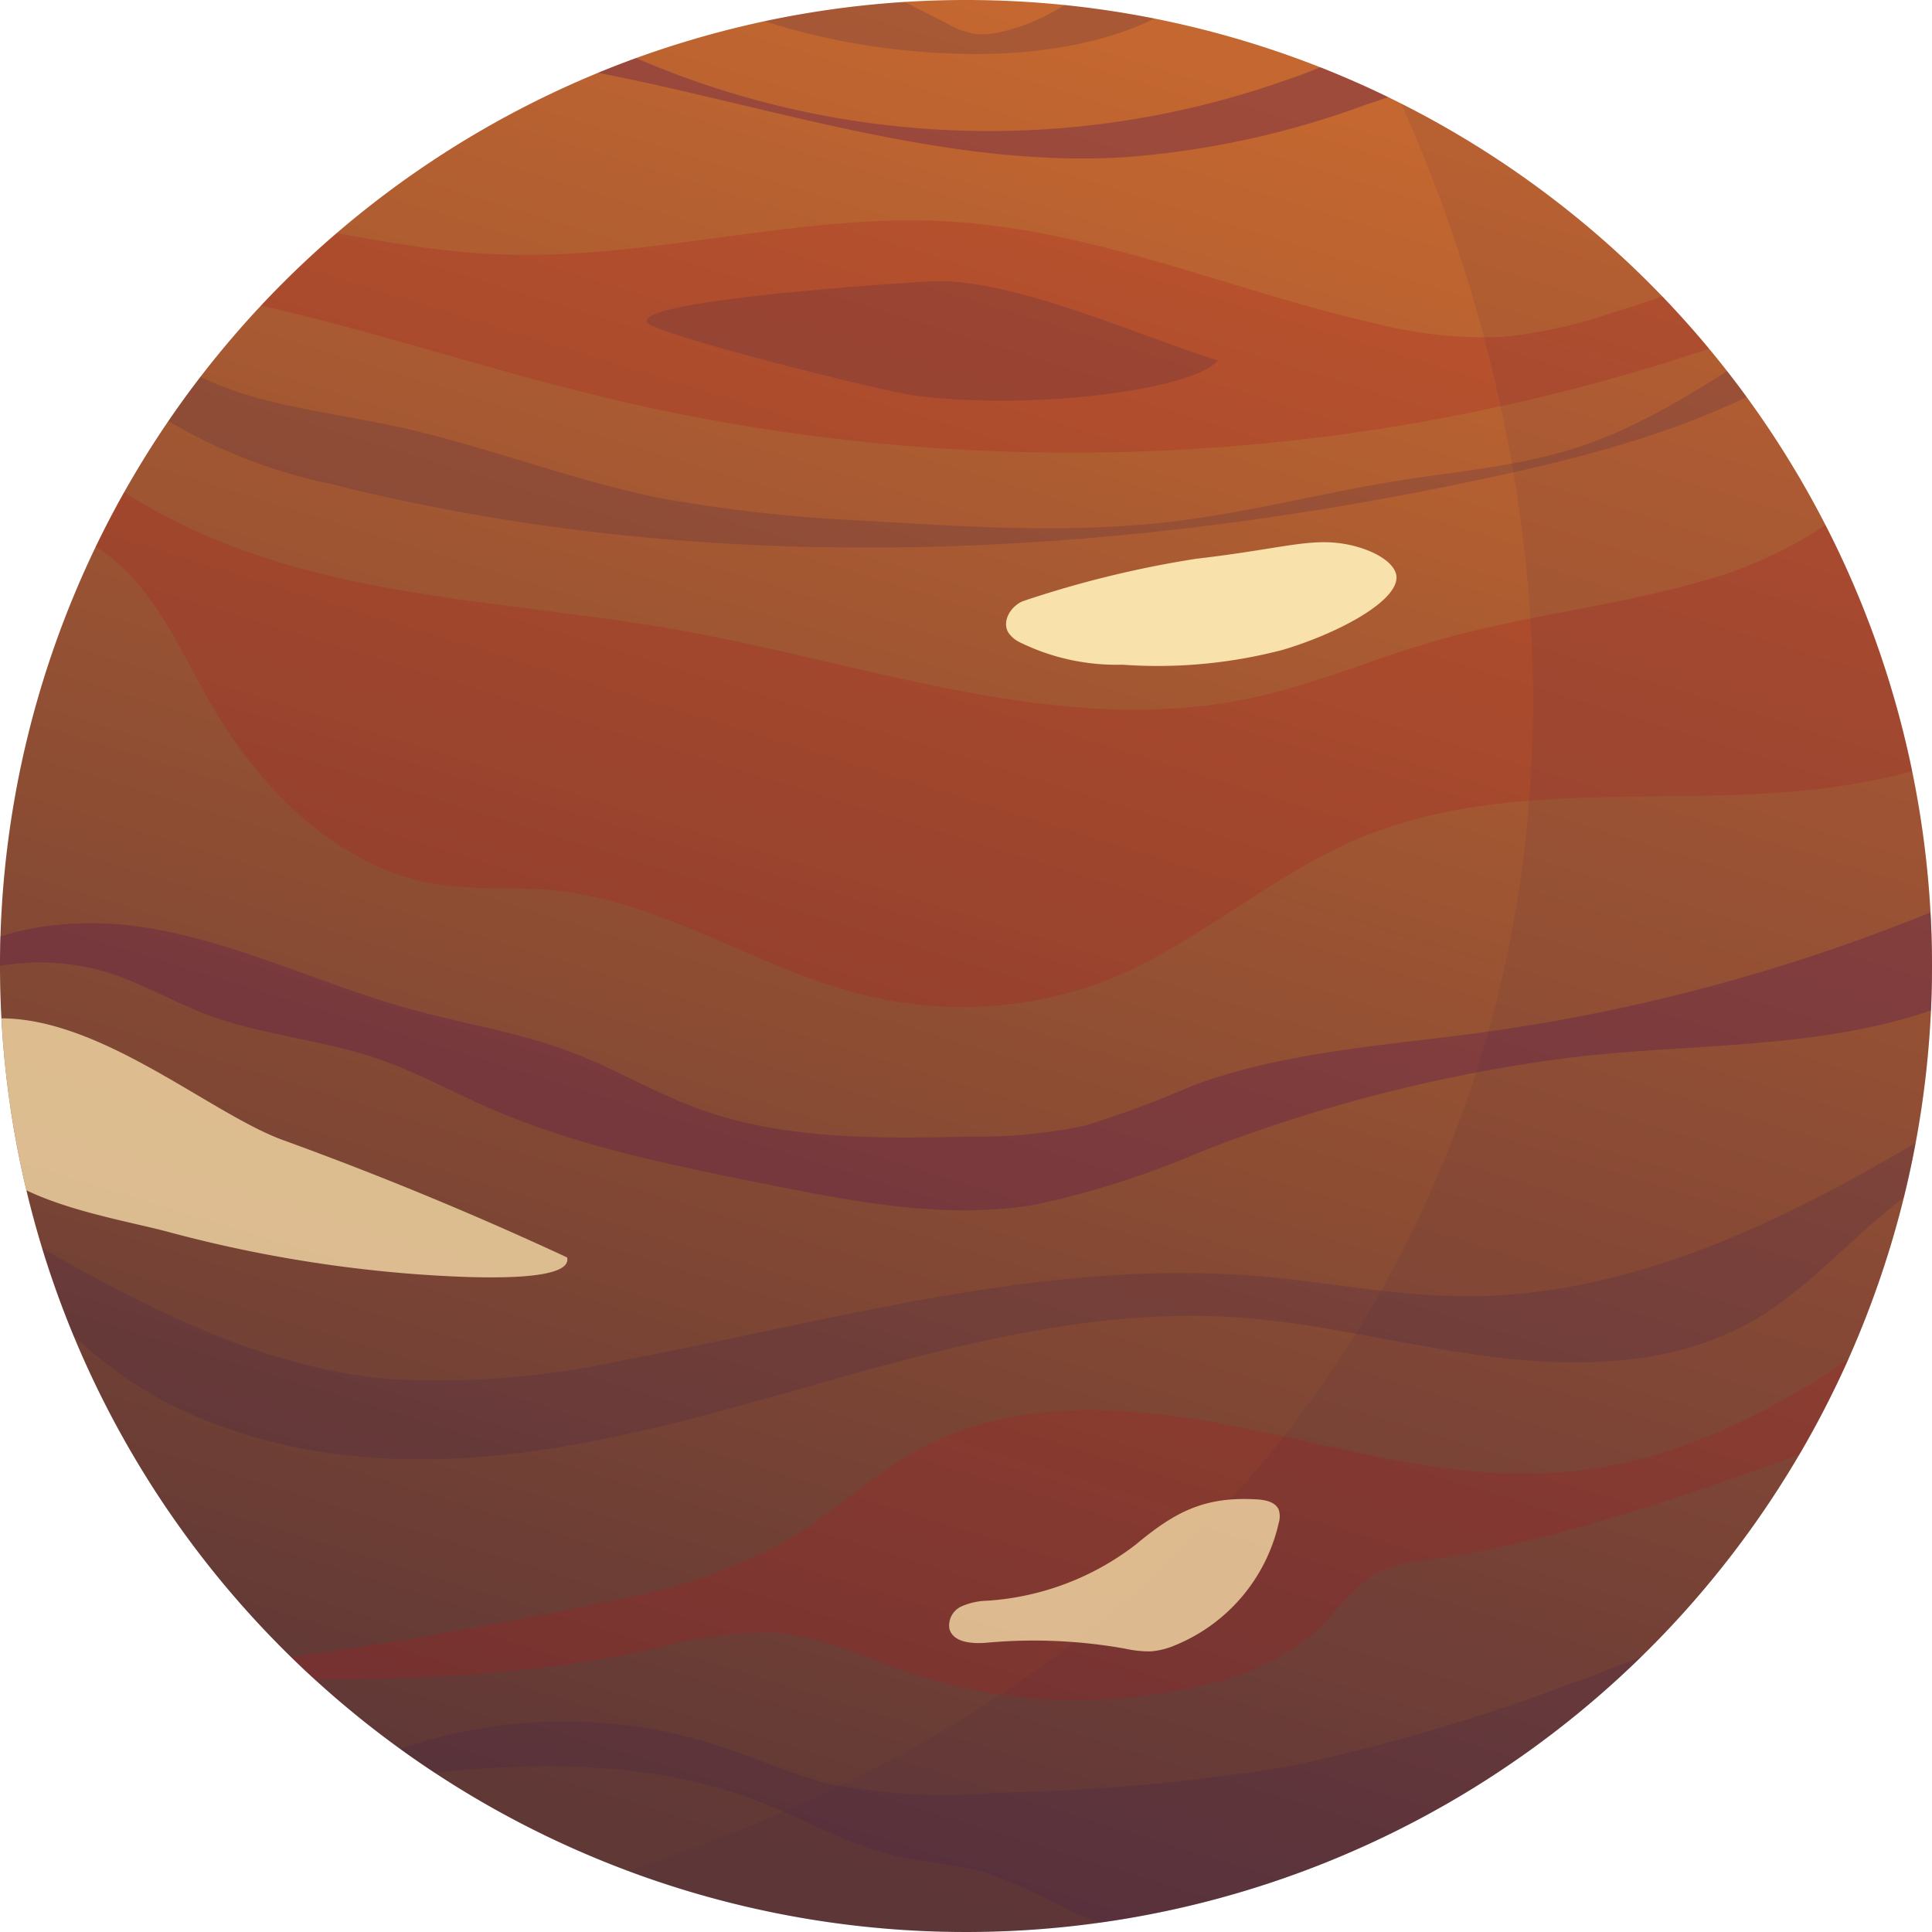 <svg xmlns="http://www.w3.org/2000/svg" xmlns:xlink="http://www.w3.org/1999/xlink" width="112.904" height="112.903" viewBox="0 0 112.904 112.903"><defs><linearGradient id="a" x1="0.362" y1="0.95" x2="0.64" y2="0.047" gradientUnits="objectBoundingBox"><stop offset="0" stop-color="#603836"/><stop offset="1" stop-color="#c46730"/></linearGradient><clipPath id="c"><path d="M353.661,295.163a56.452,56.452,0,1,1-56.452-56.452A56.451,56.451,0,0,1,353.661,295.163Z" transform="translate(-240.757 -238.711)" fill="url(#a)"/></clipPath></defs><g transform="translate(-262.964 -532.579)"><path d="M353.661,295.163a56.452,56.452,0,1,1-56.452-56.452A56.451,56.451,0,0,1,353.661,295.163Z" transform="translate(22.207 293.868)" fill="url(#a)"/><g transform="translate(262.964 532.579)" clip-path="url(#c)"><path d="M235.333,251.76a44.336,44.336,0,0,1,10.718-1.413c11.68-.1,22.838,4.375,34.192,7.11a117.2,117.2,0,0,0,68.105-4.165,19.379,19.379,0,0,0,5.729-2.982,7.344,7.344,0,0,0,2.864-5.58,89.438,89.438,0,0,1-18.388,7.906,27.173,27.173,0,0,1-6.021,1.261,25.466,25.466,0,0,1-7.2-.759c-8.355-1.868-16.382-5.463-24.93-5.982-8.826-.537-17.58,2.259-26.416,1.915-5.806-.226-11.466-1.8-17.221-2.6s-11.91-.74-17.006,2.051" transform="translate(-244.818 -234.205)" fill="#ac1f21" opacity="0.25"/><path d="M295.76,252.744c-1.579,1.8-11.279,2.933-17.823,2.032-1.836-.255-15.34-3.611-15.565-4.288-.434-1.3,14.878-2.28,16.6-2.37C283.692,247.878,291.3,251.375,295.76,252.744Z" transform="translate(-224.581 -231.676)" fill="#3c1f4e" opacity="0.2"/><path d="M328.364,266.329c-3.646,1.037-7.15,2.571-10.858,3.372-11.017,2.383-22.219-1.908-33.309-3.912-6.846-1.236-13.843-1.605-20.612-3.205s-13.5-4.629-17.826-10.08a20.432,20.432,0,0,0-9.732,7.6c4.942-1.593,10.84-1.8,14.855,1.493,2.656,2.181,4.034,5.5,5.752,8.476,2.919,5.063,7.493,9.634,13.264,10.541,2.235.351,4.52.135,6.771.351,6.08.588,11.4,4.249,17.288,5.886a23.722,23.722,0,0,0,14.581-.462c5.454-2.044,9.863-6.248,15.238-8.49,6.7-2.794,14.229-2.307,21.485-2.5s15.095-1.413,20.161-6.61c4.3-4.412,8.161-16.927-1.583-17.011-3.609-.03-6.346,1.913-8.74,4.375a24.693,24.693,0,0,1-11.589,6.809C338.527,264.372,333.344,264.909,328.364,266.329Z" transform="translate(-244.298 -228.929)" fill="#ac1f21" opacity="0.25"/><path d="M329.976,277.207c-5.64.766-11.41,1.107-16.751,3.071a62.479,62.479,0,0,1-6.344,2.359,30.128,30.128,0,0,1-6.71.644c-5.395.115-10.94.206-16-1.672-2.485-.92-4.783-2.293-7.259-3.24-3.048-1.166-6.3-1.665-9.45-2.537-5.281-1.46-10.279-3.98-15.7-4.8s-11.706.542-14.631,5.173a13.673,13.673,0,0,1,12.678-2.5c1.967.624,3.763,1.691,5.692,2.424,3.223,1.222,6.74,1.474,10,2.586,2.216.754,4.279,1.89,6.421,2.833,5.187,2.282,10.8,3.406,16.354,4.517,5.16,1.03,10.461,2.065,15.653,1.2a52.471,52.471,0,0,0,9.716-3.1,90.965,90.965,0,0,1,22.392-5.6c6.213-.654,12.564-.486,18.59-2.135,2.443-.668,10.527-3.49,10.884-6.638.427-3.782-6.4-.8-7.687-.254A108.827,108.827,0,0,1,329.976,277.207Z" transform="translate(-243.47 -216.858)" fill="#611f4e" opacity="0.38"/><path d="M374.417,272.327c-6.393.909-11.979,4.617-17.529,7.92-8.2,4.881-17.228,9.161-26.769,9.05-3.924-.047-7.8-.839-11.711-1.172-12.465-1.056-24.779,2.565-37.073,4.884a49.972,49.972,0,0,1-13.881,1.116c-7.624-.714-14.624-4.4-21.247-8.247-3.363-1.955-7.743-3.947-10.852-1.609,3.1-.539,6.231.892,8.724,2.81s4.568,4.333,7.063,6.25c5.979,4.59,13.932,5.933,21.448,5.376s14.782-2.843,22.042-4.863,14.735-3.8,22.256-3.326c5.15.329,10.174,1.71,15.3,2.34s10.588.442,15.06-2.132c4.176-2.4,7.093-6.661,11.4-8.817,2.782-1.394,6.566-2.469,6.948-5.557" transform="translate(-244.802 -213.542)" fill="#3c1f4e" opacity="0.2"/><path d="M356.152,279.213c-8.086,7.025-16.964,14.394-27.644,15.217-6.311.486-12.524-1.4-18.73-2.646s-12.975-1.763-18.566,1.2c-2.892,1.537-5.264,3.908-8.1,5.549a32.837,32.837,0,0,1-9.109,3.2,284.709,284.709,0,0,1-28.663,4.615c10.059.29,20.236.568,30.069-1.572a25.385,25.385,0,0,1,7.058-.99c2.752.189,5.3,1.441,7.913,2.329a30.984,30.984,0,0,0,17.622.649,14.063,14.063,0,0,0,6.69-3.455,15.632,15.632,0,0,1,2.88-2.887,9.205,9.205,0,0,1,3.483-.922c6.262-.871,12.29-2.929,18.272-4.977,5.942-2.034,12.349-4.431,15.64-9.779" transform="translate(-237.326 -208.387)" fill="#ac1f21" opacity="0.25"/><path d="M250.914,351.847s45.027-3.031,64.043-39.9-2.775-73.012-2.775-73.012,70.632,24.935,44.538,86.129S250.914,351.847,250.914,351.847Z" transform="translate(-233.152 -238.54)" fill="#3c1f4e" opacity="0.1"/><path d="M325.094,297.1a114.78,114.78,0,0,1-16.751,4.945,118.308,118.308,0,0,1-17.123,1.548,34.951,34.951,0,0,1-9.662-.495c-2.256-.546-4.375-1.532-6.58-2.256a29.471,29.471,0,0,0-23.844,2.59c8.777-1.427,18.05-2.508,26.33.726,2.676,1.046,5.2,2.529,8,3.165,1.728.39,3.527.453,5.223.967a44.146,44.146,0,0,1,4.952,2.251c8.077,3.6,17.424,1.074,25.886-1.49a25.85,25.85,0,0,0,15.362-9.588c1.56-1.712,8.315-8.675,2.025-7.306C334.276,293.17,329.583,295.517,325.094,297.1Z" transform="translate(-232.988 -198.828)" fill="#3c1f4e" opacity="0.2"/><path d="M275.215,286.712c.364,1.507-5.764,1.2-8.71.99A78.34,78.34,0,0,1,251.9,285.22c-3.158-.85-9.831-1.808-11.356-5.1-1.271-2.737-2.751-6.745.07-7.248,6.318-1.126,13.406,5.314,18.006,6.986Q267.059,282.923,275.215,286.712Z" transform="translate(-242.075 -213.23)" fill="#f9e1ac" opacity="0.77"/><path d="M253.469,244.39c14.588-.348,28.611,6.99,43.183,6.231A51.424,51.424,0,0,0,311.2,247.48a22.9,22.9,0,0,0,7.948-4.307,9.725,9.725,0,0,0,3.4-8.074c-2.852,1.376-4.812,4.054-7.219,6.112a28.472,28.472,0,0,1-8.918,4.879A52.055,52.055,0,0,1,262.5,241.8c-1.091-.658-2.441-1.374-3.562-.766" transform="translate(-231.239 -241.415)" fill="#611f4e" opacity="0.38"/><path d="M277.584,244.886c4.492.371,9.275,0,13.07-1.679s6.339-4.861,5.44-7.887a1.056,1.056,0,0,0-.392-.616c-.656-.456-1.782-.058-2.441.4-2.034,1.394-3.286,3.214-4.828,4.874a11.626,11.626,0,0,1-6.362,3.791,4.475,4.475,0,0,1-1.25.087,4.762,4.762,0,0,1-1.717-.607q-1.833-.939-3.669-1.88a17.561,17.561,0,0,0-4.83-1.88c-3.125-.581-10.618.2-5.22,2.5A39.962,39.962,0,0,0,277.584,244.886Z" transform="translate(-223.741 -241.861)" fill="#3c1f4e" opacity="0.2"/><path d="M248.777,250.332c3.406,4.087,9.368,4.527,14.579,5.6,5.384,1.109,10.529,3.195,15.915,4.291a88.881,88.881,0,0,0,12.265,1.336c5.956.373,11.954.741,17.877.016,4.368-.537,8.644-1.663,12.989-2.361,3.548-.568,7.171-.855,10.585-1.978,4.636-1.528,8.626-4.5,12.807-7.025a7.011,7.011,0,0,1,3.945-1.35,4.555,4.555,0,0,1-2.2,2.716c-5.874,4.068-12.946,5.989-19.934,7.484-22.193,4.755-45.48,5.89-67.49.355A31.126,31.126,0,0,1,249.7,255.2c-2.756-1.929-5.638-4.807-8.885-3.936" transform="translate(-240.716 -231.118)" fill="#3c1f4e" opacity="0.2"/><path d="M275.385,260.269c-.727.276-1.277,1.191-.867,1.852a1.713,1.713,0,0,0,.628.542,12.819,12.819,0,0,0,6.021,1.326,28.844,28.844,0,0,0,9.387-.869c3.025-.9,6.467-2.674,6.636-4.125.121-1.018-1.708-1.966-3.588-2.135-1.838-.168-3.674.427-8.116.939A61.351,61.351,0,0,0,275.385,260.269Z" transform="translate(-215.585 -225.145)" fill="#f9e1ac"/><path d="M283.4,291.46a15.878,15.878,0,0,1-8.682,3.288,4,4,0,0,0-1.525.337,1.228,1.228,0,0,0-.7,1.278c.2.843,1.355.916,2.217.838a30.284,30.284,0,0,1,8.049.348,6.575,6.575,0,0,0,1.5.161,4.493,4.493,0,0,0,1.427-.357,10.141,10.141,0,0,0,6.063-7.17,1.287,1.287,0,0,0,0-.736c-.177-.455-.748-.584-1.233-.616C287.424,288.634,285.693,289.548,283.4,291.46Z" transform="translate(-217.016 -201.205)" fill="#f9e1ac" opacity="0.77"/></g></g></svg>